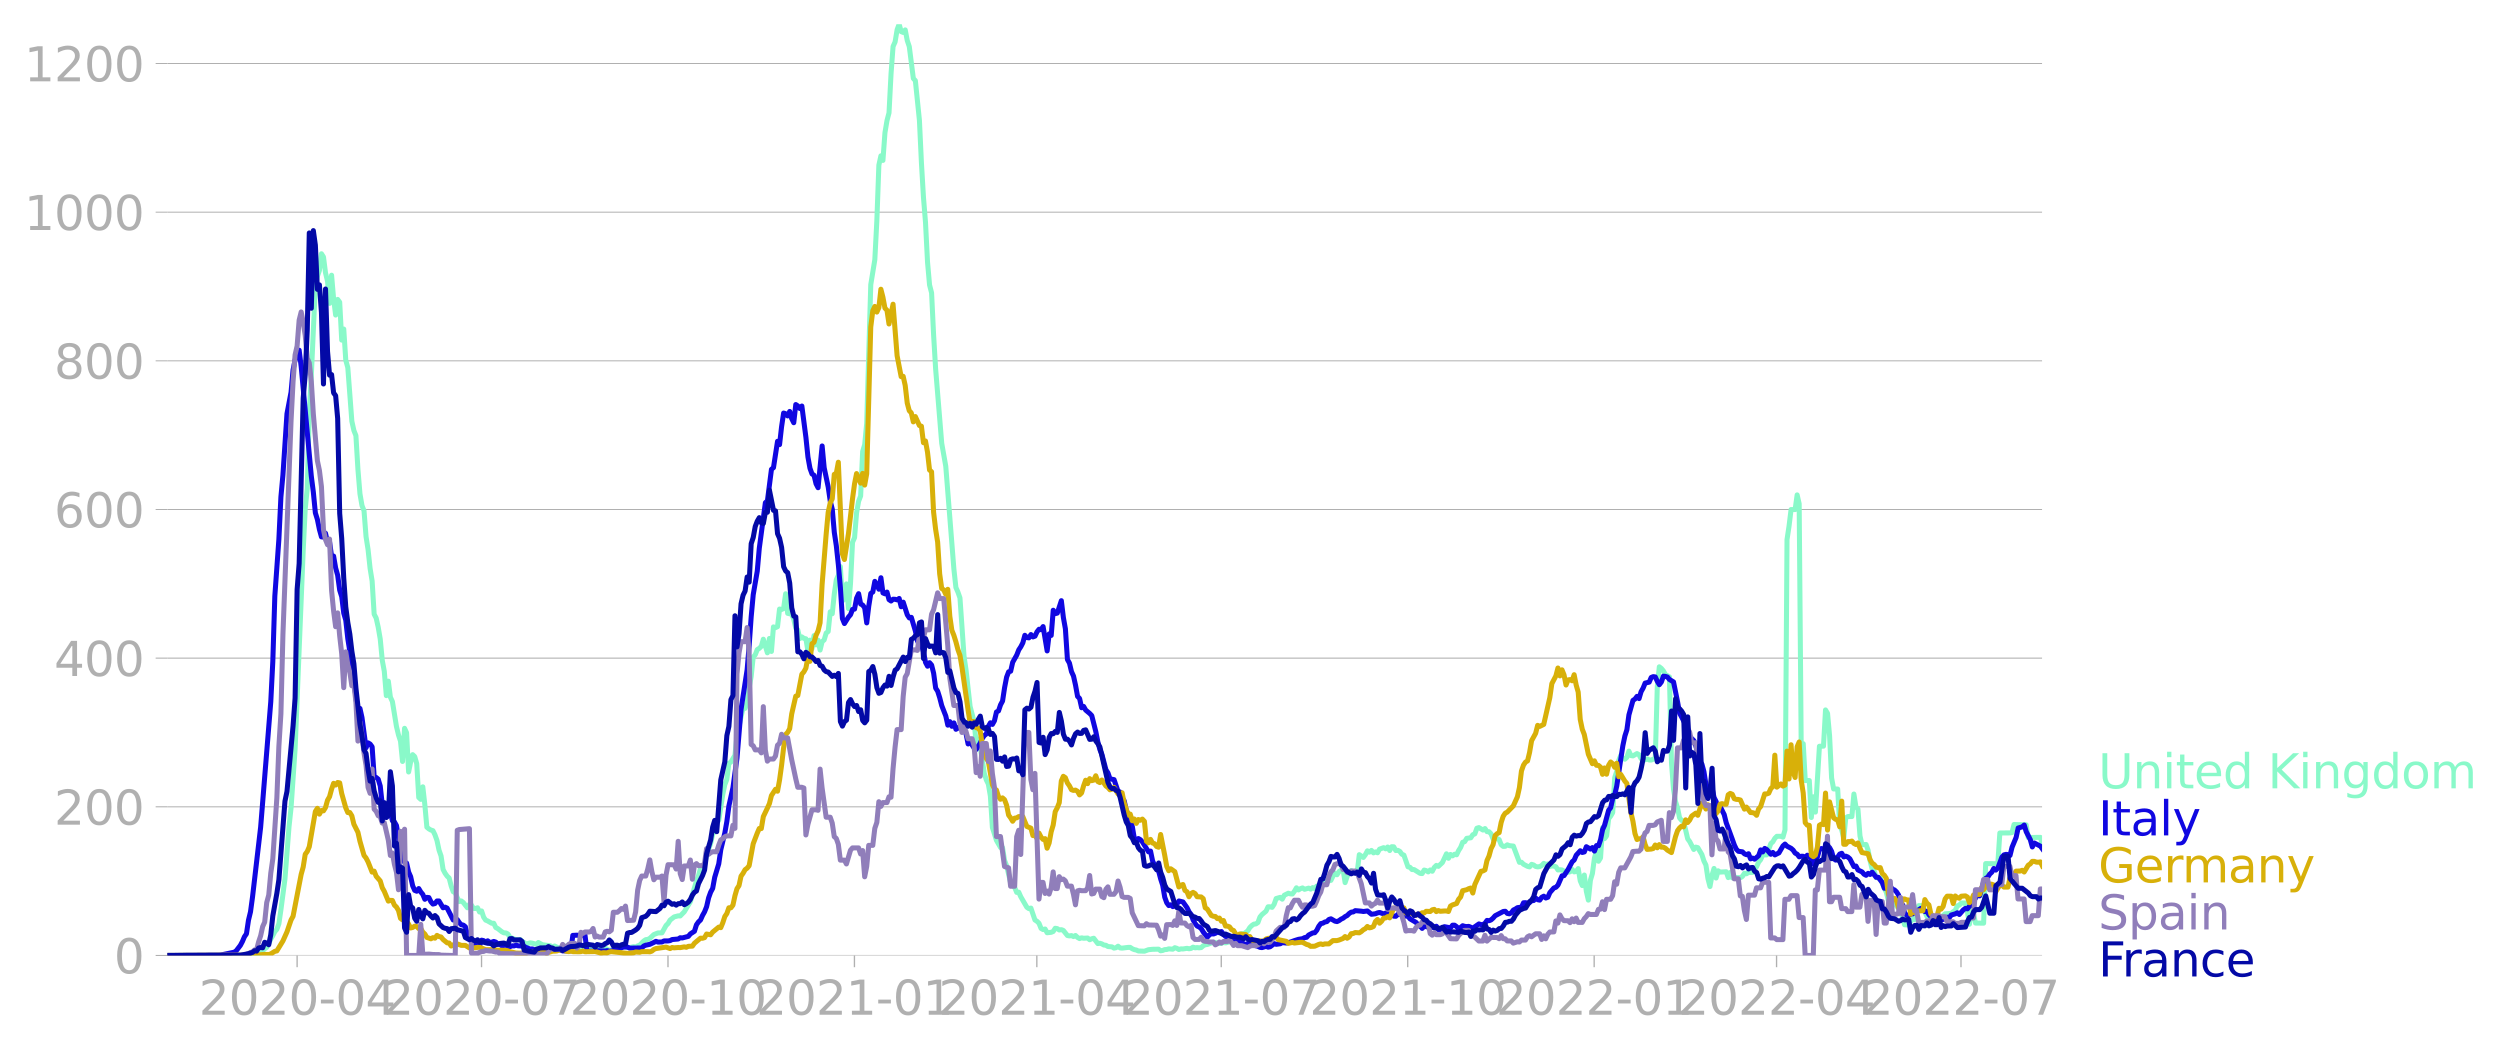 <svg xmlns:xlink="http://www.w3.org/1999/xlink" width="992.186" height="416.199" viewBox="0 0 744.14 312.149" xmlns="http://www.w3.org/2000/svg"><defs><style>*{stroke-linejoin:round;stroke-linecap:butt}</style></defs><g id="figure_1"><path d="M0 312.15h744.14V0H0v312.15z" style="fill:none" id="patch_1"/><g id="axes_1"><path d="M49.83 284.4h558V7.2h-558v277.2z" style="fill:none" id="patch_2"/><g id="matplotlib.axis_1"><g id="xtick_1"><g id="line2d_1"><defs><path id="m19c229c7e2" d="M0 0v3.5" style="stroke:#b0b0b0;stroke-width:.4"/></defs><use xlink:href="#m19c229c7e2" x="88.438" y="284.4" style="fill:#b0b0b0;stroke:#b0b0b0;stroke-width:.4"/></g><g style="fill:#b0b0b0" transform="matrix(.14 0 0 -.14 59.19 302.038)" id="text_1"><defs><path id="DejaVuSans-32" d="M1228 531h2203V0H469v531q359 372 979 998 621 627 780 809 303 340 423 576 121 236 121 464 0 372-261 606-261 235-680 235-297 0-627-103-329-103-704-313v638q381 153 712 231 332 78 607 78 725 0 1156-363 431-362 431-968 0-288-108-546-107-257-392-607-78-91-497-524-418-433-1181-1211z" transform="scale(.016)"/><path id="DejaVuSans-30" d="M2034 4250q-487 0-733-480-245-479-245-1442 0-959 245-1439 246-480 733-480 491 0 736 480 246 480 246 1439 0 963-246 1442-245 480-736 480zm0 500q785 0 1199-621 414-620 414-1801 0-1178-414-1799Q2819-91 2034-91q-784 0-1198 620-414 621-414 1799 0 1181 414 1801 414 621 1198 621z" transform="scale(.016)"/><path id="DejaVuSans-2d" d="M313 2009h1684v-512H313v512z" transform="scale(.016)"/><path id="DejaVuSans-34" d="M2419 4116 825 1625h1594v2491zm-166 550h794V1625h666v-525h-666V0h-628v1100H313v609l1940 2957z" transform="scale(.016)"/></defs><use xlink:href="#DejaVuSans-32"/><use xlink:href="#DejaVuSans-30" x="63.623"/><use xlink:href="#DejaVuSans-32" x="127.246"/><use xlink:href="#DejaVuSans-30" x="190.869"/><use xlink:href="#DejaVuSans-2d" x="254.492"/><use xlink:href="#DejaVuSans-30" x="290.576"/><use xlink:href="#DejaVuSans-34" x="354.199"/></g></g><g id="xtick_2"><use xlink:href="#m19c229c7e2" x="143.333" y="284.4" style="fill:#b0b0b0;stroke:#b0b0b0;stroke-width:.4" id="line2d_2"/><g style="fill:#b0b0b0" transform="matrix(.14 0 0 -.14 114.085 302.038)" id="text_2"><defs><path id="DejaVuSans-37" d="M525 4666h3000v-269L1831 0h-659l1594 4134H525v532z" transform="scale(.016)"/></defs><use xlink:href="#DejaVuSans-32"/><use xlink:href="#DejaVuSans-30" x="63.623"/><use xlink:href="#DejaVuSans-32" x="127.246"/><use xlink:href="#DejaVuSans-30" x="190.869"/><use xlink:href="#DejaVuSans-2d" x="254.492"/><use xlink:href="#DejaVuSans-30" x="290.576"/><use xlink:href="#DejaVuSans-37" x="354.199"/></g></g><g id="xtick_3"><use xlink:href="#m19c229c7e2" x="198.831" y="284.4" style="fill:#b0b0b0;stroke:#b0b0b0;stroke-width:.4" id="line2d_3"/><g style="fill:#b0b0b0" transform="matrix(.14 0 0 -.14 169.583 302.038)" id="text_3"><defs><path id="DejaVuSans-31" d="M794 531h1031v3560L703 3866v575l1116 225h631V531h1031V0H794v531z" transform="scale(.016)"/></defs><use xlink:href="#DejaVuSans-32"/><use xlink:href="#DejaVuSans-30" x="63.623"/><use xlink:href="#DejaVuSans-32" x="127.246"/><use xlink:href="#DejaVuSans-30" x="190.869"/><use xlink:href="#DejaVuSans-2d" x="254.492"/><use xlink:href="#DejaVuSans-31" x="290.576"/><use xlink:href="#DejaVuSans-30" x="354.199"/></g></g><g id="xtick_4"><use xlink:href="#m19c229c7e2" x="254.329" y="284.4" style="fill:#b0b0b0;stroke:#b0b0b0;stroke-width:.4" id="line2d_4"/><g style="fill:#b0b0b0" transform="matrix(.14 0 0 -.14 225.081 302.038)" id="text_4"><use xlink:href="#DejaVuSans-32"/><use xlink:href="#DejaVuSans-30" x="63.623"/><use xlink:href="#DejaVuSans-32" x="127.246"/><use xlink:href="#DejaVuSans-31" x="190.869"/><use xlink:href="#DejaVuSans-2d" x="254.492"/><use xlink:href="#DejaVuSans-30" x="290.576"/><use xlink:href="#DejaVuSans-31" x="354.199"/></g></g><g id="xtick_5"><use xlink:href="#m19c229c7e2" x="308.621" y="284.4" style="fill:#b0b0b0;stroke:#b0b0b0;stroke-width:.4" id="line2d_5"/><g style="fill:#b0b0b0" transform="matrix(.14 0 0 -.14 279.373 302.038)" id="text_5"><use xlink:href="#DejaVuSans-32"/><use xlink:href="#DejaVuSans-30" x="63.623"/><use xlink:href="#DejaVuSans-32" x="127.246"/><use xlink:href="#DejaVuSans-31" x="190.869"/><use xlink:href="#DejaVuSans-2d" x="254.492"/><use xlink:href="#DejaVuSans-30" x="290.576"/><use xlink:href="#DejaVuSans-34" x="354.199"/></g></g><g id="xtick_6"><use xlink:href="#m19c229c7e2" x="363.516" y="284.4" style="fill:#b0b0b0;stroke:#b0b0b0;stroke-width:.4" id="line2d_6"/><g style="fill:#b0b0b0" transform="matrix(.14 0 0 -.14 334.269 302.038)" id="text_6"><use xlink:href="#DejaVuSans-32"/><use xlink:href="#DejaVuSans-30" x="63.623"/><use xlink:href="#DejaVuSans-32" x="127.246"/><use xlink:href="#DejaVuSans-31" x="190.869"/><use xlink:href="#DejaVuSans-2d" x="254.492"/><use xlink:href="#DejaVuSans-30" x="290.576"/><use xlink:href="#DejaVuSans-37" x="354.199"/></g></g><g id="xtick_7"><use xlink:href="#m19c229c7e2" x="419.015" y="284.4" style="fill:#b0b0b0;stroke:#b0b0b0;stroke-width:.4" id="line2d_7"/><g style="fill:#b0b0b0" transform="matrix(.14 0 0 -.14 389.767 302.038)" id="text_7"><use xlink:href="#DejaVuSans-32"/><use xlink:href="#DejaVuSans-30" x="63.623"/><use xlink:href="#DejaVuSans-32" x="127.246"/><use xlink:href="#DejaVuSans-31" x="190.869"/><use xlink:href="#DejaVuSans-2d" x="254.492"/><use xlink:href="#DejaVuSans-31" x="290.576"/><use xlink:href="#DejaVuSans-30" x="354.199"/></g></g><g id="xtick_8"><use xlink:href="#m19c229c7e2" x="474.513" y="284.4" style="fill:#b0b0b0;stroke:#b0b0b0;stroke-width:.4" id="line2d_8"/><g style="fill:#b0b0b0" transform="matrix(.14 0 0 -.14 445.265 302.038)" id="text_8"><use xlink:href="#DejaVuSans-32"/><use xlink:href="#DejaVuSans-30" x="63.623"/><use xlink:href="#DejaVuSans-32" x="127.246"/><use xlink:href="#DejaVuSans-32" x="190.869"/><use xlink:href="#DejaVuSans-2d" x="254.492"/><use xlink:href="#DejaVuSans-30" x="290.576"/><use xlink:href="#DejaVuSans-31" x="354.199"/></g></g><g id="xtick_9"><use xlink:href="#m19c229c7e2" x="528.805" y="284.4" style="fill:#b0b0b0;stroke:#b0b0b0;stroke-width:.4" id="line2d_9"/><g style="fill:#b0b0b0" transform="matrix(.14 0 0 -.14 499.557 302.038)" id="text_9"><use xlink:href="#DejaVuSans-32"/><use xlink:href="#DejaVuSans-30" x="63.623"/><use xlink:href="#DejaVuSans-32" x="127.246"/><use xlink:href="#DejaVuSans-32" x="190.869"/><use xlink:href="#DejaVuSans-2d" x="254.492"/><use xlink:href="#DejaVuSans-30" x="290.576"/><use xlink:href="#DejaVuSans-34" x="354.199"/></g></g><g id="xtick_10"><use xlink:href="#m19c229c7e2" x="583.7" y="284.4" style="fill:#b0b0b0;stroke:#b0b0b0;stroke-width:.4" id="line2d_10"/><g style="fill:#b0b0b0" transform="matrix(.14 0 0 -.14 554.452 302.038)" id="text_10"><use xlink:href="#DejaVuSans-32"/><use xlink:href="#DejaVuSans-30" x="63.623"/><use xlink:href="#DejaVuSans-32" x="127.246"/><use xlink:href="#DejaVuSans-32" x="190.869"/><use xlink:href="#DejaVuSans-2d" x="254.492"/><use xlink:href="#DejaVuSans-30" x="290.576"/><use xlink:href="#DejaVuSans-37" x="354.199"/></g></g></g><g id="matplotlib.axis_2"><g id="ytick_1"><path d="M49.83 284.4h558" clip-path="url(#pd1ca3a072c)" style="fill:none;stroke:#b0b0b0;stroke-width:.3;stroke-linecap:square" id="line2d_11"/><g id="line2d_12"><defs><path id="m740d1b57d8" d="M0 0h-3.5" style="stroke:#b0b0b0;stroke-width:.3"/></defs><use xlink:href="#m740d1b57d8" x="49.83" y="284.4" style="fill:#b0b0b0;stroke:#b0b0b0;stroke-width:.3"/></g><use xlink:href="#DejaVuSans-30" style="fill:#b0b0b0" transform="matrix(.14 0 0 -.14 33.922 289.719)" id="text_11"/></g><g id="ytick_2"><path d="M49.83 240.15h558" clip-path="url(#pd1ca3a072c)" style="fill:none;stroke:#b0b0b0;stroke-width:.3;stroke-linecap:square" id="line2d_13"/><use xlink:href="#m740d1b57d8" x="49.83" y="240.149" style="fill:#b0b0b0;stroke:#b0b0b0;stroke-width:.3" id="line2d_14"/><g style="fill:#b0b0b0" transform="matrix(.14 0 0 -.14 16.108 245.468)" id="text_12"><use xlink:href="#DejaVuSans-32"/><use xlink:href="#DejaVuSans-30" x="63.623"/><use xlink:href="#DejaVuSans-30" x="127.246"/></g></g><g id="ytick_3"><path d="M49.83 195.898h558" clip-path="url(#pd1ca3a072c)" style="fill:none;stroke:#b0b0b0;stroke-width:.3;stroke-linecap:square" id="line2d_15"/><use xlink:href="#m740d1b57d8" x="49.83" y="195.898" style="fill:#b0b0b0;stroke:#b0b0b0;stroke-width:.3" id="line2d_16"/><g style="fill:#b0b0b0" transform="matrix(.14 0 0 -.14 16.108 201.217)" id="text_13"><use xlink:href="#DejaVuSans-34"/><use xlink:href="#DejaVuSans-30" x="63.623"/><use xlink:href="#DejaVuSans-30" x="127.246"/></g></g><g id="ytick_4"><path d="M49.83 151.647h558" clip-path="url(#pd1ca3a072c)" style="fill:none;stroke:#b0b0b0;stroke-width:.3;stroke-linecap:square" id="line2d_17"/><use xlink:href="#m740d1b57d8" x="49.83" y="151.647" style="fill:#b0b0b0;stroke:#b0b0b0;stroke-width:.3" id="line2d_18"/><g style="fill:#b0b0b0" transform="matrix(.14 0 0 -.14 16.108 156.966)" id="text_14"><defs><path id="DejaVuSans-36" d="M2113 2584q-425 0-674-291-248-290-248-796 0-503 248-796 249-292 674-292t673 292q248 293 248 796 0 506-248 796-248 291-673 291zm1253 1979v-575q-238 112-480 171-242 60-480 60-625 0-955-422-329-422-376-1275 184 272 462 417 279 145 613 145 703 0 1111-427 408-426 408-1160 0-719-425-1154Q2819-91 2113-91q-810 0-1238 620-428 621-428 1799 0 1106 525 1764t1409 658q238 0 480-47t505-140z" transform="scale(.016)"/></defs><use xlink:href="#DejaVuSans-36"/><use xlink:href="#DejaVuSans-30" x="63.623"/><use xlink:href="#DejaVuSans-30" x="127.246"/></g></g><g id="ytick_5"><path d="M49.83 107.397h558" clip-path="url(#pd1ca3a072c)" style="fill:none;stroke:#b0b0b0;stroke-width:.3;stroke-linecap:square" id="line2d_19"/><use xlink:href="#m740d1b57d8" x="49.83" y="107.397" style="fill:#b0b0b0;stroke:#b0b0b0;stroke-width:.3" id="line2d_20"/><g style="fill:#b0b0b0" transform="matrix(.14 0 0 -.14 16.108 112.715)" id="text_15"><defs><path id="DejaVuSans-38" d="M2034 2216q-450 0-708-241-257-241-257-662 0-422 257-663 258-241 708-241t709 242q260 243 260 662 0 421-258 662-257 241-711 241zm-631 268q-406 100-633 378-226 279-226 679 0 559 398 884 399 325 1092 325 697 0 1094-325t397-884q0-400-227-679-226-278-629-378 456-106 710-416 255-309 255-755 0-679-414-1042Q2806-91 2034-91q-771 0-1186 362-414 363-414 1042 0 446 256 755 257 310 713 416zm-231 997q0-362 226-565 227-203 636-203 407 0 636 203 230 203 230 565 0 363-230 566-229 203-636 203-409 0-636-203-226-203-226-566z" transform="scale(.016)"/></defs><use xlink:href="#DejaVuSans-38"/><use xlink:href="#DejaVuSans-30" x="63.623"/><use xlink:href="#DejaVuSans-30" x="127.246"/></g></g><g id="ytick_6"><path d="M49.83 63.146h558" clip-path="url(#pd1ca3a072c)" style="fill:none;stroke:#b0b0b0;stroke-width:.3;stroke-linecap:square" id="line2d_21"/><use xlink:href="#m740d1b57d8" x="49.83" y="63.146" style="fill:#b0b0b0;stroke:#b0b0b0;stroke-width:.3" id="line2d_22"/><g style="fill:#b0b0b0" transform="matrix(.14 0 0 -.14 7.2 68.465)" id="text_16"><use xlink:href="#DejaVuSans-31"/><use xlink:href="#DejaVuSans-30" x="63.623"/><use xlink:href="#DejaVuSans-30" x="127.246"/><use xlink:href="#DejaVuSans-30" x="190.869"/></g></g><g id="ytick_7"><path d="M49.83 18.895h558" clip-path="url(#pd1ca3a072c)" style="fill:none;stroke:#b0b0b0;stroke-width:.3;stroke-linecap:square" id="line2d_23"/><use xlink:href="#m740d1b57d8" x="49.83" y="18.895" style="fill:#b0b0b0;stroke:#b0b0b0;stroke-width:.3" id="line2d_24"/><g style="fill:#b0b0b0" transform="matrix(.14 0 0 -.14 7.2 24.214)" id="text_17"><use xlink:href="#DejaVuSans-31"/><use xlink:href="#DejaVuSans-32" x="63.623"/><use xlink:href="#DejaVuSans-30" x="127.246"/><use xlink:href="#DejaVuSans-30" x="190.869"/></g></g></g><path d="m49.83 284.4 24.733-.095.603-.126 1.81-.063 1.81-1.707.603-.411.603-1.106.603-1.391.604-.98.603-1.233.603-.664.603-1.675.604-4.14 1.206-9.198 1.207-15.52.603-5.594 1.206-17.542 2.413-59.139.604-12.327.603-6.1.603-22.252.603-11.315 1.207-26.804.603-2.781.603-1.739.603-4.962.604.948.603 4.71.603 2.497.603 6.606.604-8.376.603 7.048.603 4.805.603-4.647.604.822.603 11.284.603-3.287.603 9.26.604 2.213 1.206 15.962.603 2.75.604 1.517.603 10.083.603 7.27.603 3.477.604 1.549.603 7.712.603 3.856.603 5.595.604 3.761.603 9.862.603 1.17.603 2.717.604 3.509.603 6.321.603 3.288.603 7.238.604-4.299.603 4.741.603 1.328 1.206 7.396.604 2.529.603 1.865.603 6.037.603-9.862.604 1.328.603 11.663.603-2.971.603-2.181.604.569.603 2.086.603 10.083.603.569.604-3.73.603 5.31.603 6.7.603.507.604.347.603.19.603 1.233.603 1.706.604 2.845.603 1.739.603 4.014.603 1.138.604.853.603.569.603 2.37.603 1.707.604.285.603 1.485.603 1.138.603-.158.604.474 1.206 1.55.603-1.012.603.22.604.98.603.032.603-.22.603 1.263.604-.316.603 1.834.603.885.603.252 1.207.696h.603l.603 1.264.604.316 1.206.948.603.317.604.031.603.316.603.98 1.81.727 1.206-.063.604.6.603.285.603.474 1.207-.38.603.096 1.206.347.604-.537 1.206.664 2.413.316.603.632.603-.57 1.207.57h.603l.603-.537.604.158.603-.19 2.413.032.603.474 1.207.126 1.206.664.603-.474 2.413-.19 1.207-.41 1.206.347.604.031.603.411.603.222 1.81-.095 1.206-.032.603-.916 2.413.284 1.207-.284.603.158.603-.38.604-.221 1.206-1.233.603-.41.604-.064.603-.316 1.206-1.138 1.207-.474 1.206-.031 1.207-2.181.603-.6.603-1.012 1.207-.949 1.206-.316.604.032 1.206-1.233 1.81-3.003 1.81-6.163.603-1.549.603-2.18.603-.064.603-.948.604-3.098 1.206-3.319.603-2.781.604-.759.603-2.655.603-.695 1.207-7.744.603-2.876.603-1.58.603-4.805.604-.348 1.206-2.023.603-5.752 1.207-5.658.603-2.75.603.19.604-1.865.603-4.267.603-3.287.603-5.848.604-.664.603-1.548.603-.38.603-.6.604-2.118 1.206 4.046.603-4.267.603 3.856.604-7.301.603.22.603-.284.603-5.246.604.126.603-.285.603-4.393.603 5.816 1.207.284.603 1.486.603 2.655.604.506.603 2.591.603-.505.603.442.604.127.603 3.635.603-3.224.603 2.528.604-3.888.603 2.75.603-1.39.603 2.94.604-2.498.603-.506.603-2.054.603-.474.604-5.848.603.57.603-5.848.603-4.236.604-1.359.603-2.592.603 10.21.603-.57.603-4.488.604 7.365.603-7.428.603-12.327.603-1.359.604-7.428.603-3.413.603-1.58.603-13.244.604-2.023.603-6.353 1.206-41.28 1.207-7.428.603-11.6.603-16.563.604-2.75.603 1.36.603-8.25.603-3.603.604-2.308.603-11.631.603-8.123.603-1.36.604-3.634.603-1.644.603 2.213.603.252.604-.758.603 3.16.603 1.802 1.207 9.483.603.663 1.206 11.79.603 12.77.604 10.209.603 7.396.603 11.853.603 6.796.604 2.339.603 12.58.603 10.114 1.81 22.094 1.206 6.827 2.413 30.565.604 5.531.603 1.36.603 1.738 1.207 17.32.603 4.141 1.206 10.81 1.207 4.647.603 6.48.603-1.423.604 2.592.603 3.476.603 4.173.603 1.96.604 1.232.603 3.54.603 9.388 1.206 3.824 1.207 2.118.603.032.603 3.824.604 1.549 1.206 5.12.603.822.604.569.603 1.454.603-.063.603 1.359 1.81 3.13.603.41.604-.158 1.206 3.54.603.38.604.6.603 1.517.603.348.603-.158.604 1.106 1.206-.126.603-.253.604-.949.603.095.603.411.603-.095.604.222 1.206 1.517.603.126.603-.095.604.285.603-.316.603.569.603.347.604-.22.603.126 1.206-.064.604.506.603-.284.603-.158 1.207 1.58.603-.095.603.19.603.347.604.064.603.379 1.206.095.604.38.603-.127.603-.443.603.506.604.063 1.81-.221h.603l.603.41.603.254.603.126.604.284 1.81.064 1.206-.443 1.206-.126 1.81-.032.603.474.603-.095.604-.252.603-.032.603-.19 1.207.095.603-.442.603.19.603.347.604-.19.603.032 1.206-.19.604.127.603-.095.603-.38.603.19.604-.063.603.063.603-.063.603-.537.604-.316.603-.064 1.81-.663 1.206.19.603.157.603-.031.604-.285.603.158 1.206-.316.604-.442.603-.6.603-.443.603-.095.604-.506.603-.348.603.095 1.207-.948.603-.98.603-.6.603-.411.604-.064.603-.41.603-1.644.603-.727 1.207-1.011.603-1.296h.603l.604.158.603-.917.603-1.707 1.207-.347.603.537.603-1.17 1.207-.6.603.19.603.031.603-.79.603-1.043.604.632.603-.38.603-.22.603.41 1.207-.347.603.284.603-.442.604.316.603-.759.603-.095 1.207-1.074.603-.285.603.316.603-.442.604-.127.603-1.232.603-.885.603.442.604-.948.603-.38.603-.22.603 3.887.604-1.802.603-1.169.603-.632.603.442.604-.22.603.094.603-5.026 1.207.822.603-.822.603-1.138.603.38.603-.506.604.727.603-.285.603.253.603-1.074 1.207-.443.603.348.603-.538.604 1.044.603-1.138.603.031.603 1.107.604-.064.603.316.603.854.603.253 1.207 3.477.603.158.603.663h.604l1.81 1.138.603.063.603-1.043.603.158.603.38.604-.57.603.38.603-1.138.603-.6.604.284 1.206-1.138 1.206-2.592.604 1.328.603-1.138.603.41.603-.473.604.158.603-1.264.603-.949.603-1.517.604-.19.603-.98 1.206-.157.604-.917.603-.253.603-1.675.603-.19 1.207.727.603-.442.603.916.604.032.603.632.603 1.517 1.207-.126.603.316.603 1.549.603.474.604-.032.603-.442.603.253 1.207.126 1.81 4.836.602-.032.604.6 1.206.633.603.158.604-.758.603.19.603.442.603.126.604-.095.603-.316.603-.632.603.348.604-.19.603.759.603-.158.603.063.604.19.603.948.603-.063.603.063.604.347 1.206.348.603-.158.604-.695.603.727.603-.127.603-.853.604 3.666.603 1.391.603-3.13.603 4.837.604 2.623.603-5.879.603-2.054.603-4.583.603-2.213.604 3.16.603-.979.603-9.008.603 3.255.604-.821.603-5.09.603-.79.603-1.042.604-10.4.603-1.896.603-3.287.603-1.486.604.885.603.285.603-.537.603-1.865.604 1.327.603.095 1.206-.695.604.347.603 1.17.603-.127.603.475.604-.285.603.316.603.032.603-.253.604-.063.603-21.462.603-5.974.603.474.604.727.603 1.106 1.206.696.603 25.476.604 7.965.603 3.666.603 1.897.603 2.971.604.727.603.348 1.206 5.152.604.821 1.206 2.34.603-.696.604.158 1.206 2.055.603 1.896.604 1.233.603 4.046.603 2.339.603-3.35.604-2.024.603 2.845.603-2.15.603.38 1.81-.095.603 1.739.604-1.518.603 1.58.603-.126 1.81.095.603-.38.603-.947.603.158.604-.411h1.206l1.207-1.707.603-1.36.603-.726.603-1.423h1.207l1.206-3.35.604-.537.603-1.043.603-.6h1.207l.603.252.603-2.15.603-86.415.604-4.014.603-4.931h1.206l.604-4.362.603 2.655.603 72.35.603-.948.604 10.968h1.206l.603 11 .604-6.164.603 4.552 1.206-19.597 1.207-.032.603-10.778.603 1.011.603 6.638.604 12.611.603 3.256 1.206.032.604 10.778.603 1.422.603 2.37.603-6.005.604-.379h1.206l.603-6.7.604 3.824.603.664.603 7.965.603 2.623 1.207-.063.603 1.707.603 3.192.604 2.466.603.537.603 1.96 1.207.063 1.206 3.129.603 1.17.604 2.465.603.853 1.206-.063 1.207 1.58.603.095.603 2.845.603 1.896 1.207.064.603-1.043.603-.696.604.158.603-2.592.603-1.58h1.207l.603 1.896 1.206 2.529.604.695.603-.41h1.206l.604-.317.603-.505.603-.917.603-.537 1.207-.095h.603l.603-.537.604-.38.603-1.359.603-.221.603-.632h1.207l.603 2.655.603 3.666.603-5.784 1.207 5.437 2.413.031.603-17.732 2.413.032h1.207l.603-9.135 3.016-.031.603-.095.604-2.402 3.62.094.602 3.793 3.017-.063h.603l.603 2.276h0" clip-path="url(#pd1ca3a072c)" style="fill:none;stroke:#89f9c9;stroke-width:1.5;stroke-linecap:square" id="line2d_25"/><path d="m49.83 284.4 15.684-.095 4.223-.885.603-.442 1.207-1.58.603-1.139.603-1.422.603-.885.604-4.046.603-2.497.603-4.456 2.413-20.735 3.016-37.329.604-11.916.603-19.534 1.206-16.91.604-12.58.603-6.574 1.206-18.238 1.207-6.353.603-6.67.603-2.97 1.207-2.908.603 4.836 3.016 32.65.604 4.742.603 6.195.603 1.96.603 2.97.603 2.213.604.063.603-1.137.603 2.686.603-.158.604 4.33.603-.063.603 3.54.603 2.15.604 4.456.603 1.928.603 4.9.603 2.117.604 5.468.603 3.825.603 4.804.603 3.604 1.207 10.43.603-1.865.603 2.719 1.207 8.976.603-1.454.603.348.604.822.603 8.85.603.284.603.506.604 2.023.603 5.5.603.38.603.03.604 1.297.603.632.603 2.528.603.316.603 1.075 1.207 6.89.603 1.075.603 3.003.604.221.603 2.655.603 1.391.603 2.718.604 1.36.603.252.603-.79.603 1.012.604.727.603 1.453.603-.568.603.063.604 1.232.603.696.603-.158.603-.759h.604l1.206 2.023.603-.19.604.285 1.81 3.54.603-.41.603.284.603.916.603.632.604.095.603.506.603 2.339.603 1.011.603.538.604 1.296.603.063.603.537.603-.158.604-1.644.603.127.603.474.603-.41.604.473.603-.063.603-.221.603.19.604.568.603.095.603.443 1.207-.222.603.411.603.064.603-.253.604.031.603-.221.603.19 1.207.063.603.126.603.316 1.207.475.603-.064.603.253 1.81.443.603-.127 1.206-.095.604-.22.603.189 1.206-.221.604.19.603-.254 1.206.443 2.413-.032.604-4.583 1.206-.063 1.81.126.603-.19.603 4.9 1.207-.095.603.032.603-.19 3.017.126.603-.126.603.221 1.207-.221.603-.474 1.81-.348.603-.253 1.206.032.603.316 3.62-.063.603-.57.603-.252 1.207-.253 1.206-.569.604-.316.603.221 1.206-.031.604-.316h1.206l.603-.095.604-.316 1.81-.158.603-.38.603.064 1.81-.474.603-.727 1.206-.79.603-1.929.604-.853.603-.569.603-1.36.603-1.074.604-1.517.603-2.655.603-1.675.603-1.138.604-3.287 1.206-4.014.603-4.173 1.207-5.025.603-3.414.603-4.615 1.207-5.436 1.206-8.819 1.207-14.476 1.81-11.821.603-7.175.603-8.566.603-6.575 1.207-7.048.603-6.796 1.81-13.56.603-.537 1.206-9.387.604-.506 1.206-7.839.603.98.604-5.342.603-4.045.603.19.603.663.604-1.328.603 2.15.603 1.2.603-5.404.604.41.603.76.603-.728 1.207 9.325.603 5.847.603 3.35.603 1.676.604.41.603 2.53.603 1.169 1.207-12.422.603 6.448 1.206 5.784.604 4.172.603 2.403.603 6.89.603 4.014.604 5.626.603 6.796.603 9.23.603 1.485 1.207-1.928.603-.695.603-1.58.603-.095.604-3.256.603-1.328.603 3.066.603.316.604.854.603 4.457.603-4.995.603-3.76.604-.443.603-3.161.603 1.043.603 1.296.604-3.414.603 4.52.603.253.603-.506.604 2.244.603.411.603-.537.603.032.604.158.603-.411.603 2.465.603-1.359 1.207 3.761.603.917.603-.158 1.207 4.077.603 2.877.603 1.327.603-.284.604 2.244.603 3.16.603 1.138.603-1.043.604.696.603 2.434.603 4.425.603.948.604 1.928.603 2.339 1.206 3.098.604 2.718.603-1.043.603 1.39.603-1.011.604 1.896.603-.347 1.206-1.138.604 1.612.603 1.233.603 3.002.603-.916.604 1.264.603.885.603.411 1.207-1.897.603-1.39.603-.854.603-.474.604-2.276.603-1.043.603.475.603-1.075.603-2.624.604-.316.603-1.801.603-1.138.603-3.983.604-3.129.603-1.58.603-.19.603-2.655 1.207-2.15.603-1.548.603-.917.604-1.17.603-2.243.603.663.603.095.604-.98.603.696.603-.222.603-1.295.604-.759.603.126.603-.916 1.207 7.238.603-5.057.603.442.603-7.49.604 1.01.603-.157 1.206-3.699.604 4.995.603 3.382.603 9.134.603 1.075.603 2.528.604 1.328.603 2.718.603 3.32.603.631.604 2.75.603-.38.603 1.075 1.207 1.012.603.632 1.206 4.773.604 3.034.603 2.308.603 1.422 1.207 4.583.603.948.603 1.77 1.207.222 1.206 3.54.603.158.604 1.801.603.79.603 2.782.603 1.454 1.207 3.414.603 3.571.603 1.17.604-1.138.603.348.603.663 1.81 2.94.603-.221.603 2.907.603 1.328 1.207 1.77.603 2.307.603 1.865.604 3.54.603 1.676.603.821.603-.22.604.536.603-.284.603-.474.603-.917 1.207.285 1.206 1.707.604 1.232.603.79.603 1.612.603 1.075.604.759.603.284.603.474.603 1.012 1.207 1.548.603-.663.603-.38.604.095.603-.221.603-.348.603.19.603-.348.604.885.603.57.603.062.603-.094.604.569 1.206.568.603.095.604.316.603.158.603.57.603.126.604-.285.603.127.603.442.603-.031 1.207.316.603.316.603.063 1.207-.38.603.254.603-.127 1.207-.916.603.19 1.207-.159.603-.348 1.206.127 1.207-.285 1.206-.442 1.207-.38 1.206-.189.603-.316.604-.095.603-.664 1.206-.632.604-.063.603-.727.603-1.201.603-.79.604-.127.603-.347.603-.127.603-.632.604-.19 1.206.696.603.126.604-.284.603-.443.603-.284.603-.474.604-.317.603-.6.603-.411.603-.063.604-.38 1.81.159.603.094 1.206-.158 1.206.98 1.207-.158.603-.253.603-.126 1.207.442.603-.252 1.81.474.603.442.603.032.604-.57 1.206.032.603.127.604.38h.603l.603.79 1.81 1.074.603.759.603.316.604.695.603-.664 1.206.285 1.81.126.603-.38.604 1.012.603.095.603-.316.603-.664 1.81.348.603-.79h.603l.604.442.603.696 1.206-.98.604.19.603.063.603-.064 1.207.538 1.81-1.265.603.19h.603l.603-.38.603-.853.604.095.603-.253.603-.537.603-.695 2.413-1.265.604-.063.603.632.603.127.603-.316.604-.822.603-.285.603-.41 1.206-.159.604-1.295.603-.032.603.158.603-.19.604-.569.603-.031.603-.727.603.474.604.126.603-.853.603-.316.603.537.604-.221.603-1.39 1.206-1.392.604-.19.603-.663 1.206-2.75.604-.063 1.206-1.833 1.207-2.276.603-.537.603-1.423 1.207-1.327.603.505.603-.158.603-1.548 1.207.695.603-.442.603 1.043.603-1.644.604.063.603-1.801.603-3.003.603-1.328 1.207-4.456.603-.759.603-2.75.604-1.106.603-2.592 1.206-8.06.604-3.92.603-2.876.603-1.896.603-4.425 1.207-4.299.603-.41.603-.79.604.663.603-2.055.603-1.074.603-1.486 1.207-.284.603-1.391.603-.253.604.095.603 1.296.603 1.011.603-.79.604-1.738.603.063.603.19.603.726 1.207.727 1.206 5.943.603 3.35 1.81 3.477.603 3.35.604.158 1.206 1.17.603 1.58 1.207 4.615.603.822.603 2.244.604 3.825.603 1.327 1.206-.284.604 2.813.603 1.2.603 2.024.603-.538 1.207 2.403.603 2.433 1.81 4.931.603 1.707.603 1.264.604.6 1.206.159.603.6.603.253.604-.284.603 1.517.603-.221.603.316 1.207-1.043.603-1.707.603.6.604-1.043.603.348 1.206 1.39.604-.537.603.727 1.206-.6 1.207-2.086.603-.538.603.633 1.207.632.603.537.603.885.604.316.603.79.603-.158h.603l.604.348.603-.664.603.158 1.207 2.466.603-1.58.603-.538.603-2.18.603-.317.604.19.603-.443.603-.6.603.6.604 1.106.603 2.181.603.411 1.207-1.801.603-.222.603 1.075.603-.221.604.253.603.537 1.206 2.307.604-.158.603 1.17 1.206.569.604.695.603.316.603-.569.603.316.604-.663 1.206 1.517h.603l1.207 1.58.603 1.675.603-.031.604.442.603-.916.603.79.603.221.603.569.604.917.603 2.465.603.474.603 2.466.604.6h.603l.603-.253.603-.126.604-.664.603-.158 1.206-.79.604.031.603.917.603-.095.603 1.012.604.632 1.81 1.074.603-.568.603.347.603-.063 1.207-.664.603.158.603-.822 1.207-.347.603-.316.603.505 1.207-1.39.603-.411.603.126.603-.79.603-.38 1.81-3.097.603.411 1.207-4.14.603-1.075.603-.348.604-.917.603-.568.603-1.107.603.474.604-.6 1.206-3.256.603-.664.604-.158.603.064.603.252.603-2.433 1.207-2.908.603-2.813 1.207-.348.603-.537.603 1.991 1.207 2.339.603 2.18.603-1.169 1.81.949.603.821h0" clip-path="url(#pd1ca3a072c)" style="fill:none;stroke:#1007e1;stroke-width:1.5;stroke-linecap:square" id="line2d_26"/><path d="m49.83 284.4 25.94-.095 3.016-.221 1.206.032.603-.19 1.207-.759.603-.126 1.81-2.971 1.206-2.687 1.207-3.54.603-1.106 2.413-12.485.603-2.181.604-3.793.603-.822.603-1.422 1.81-10.494.603-.948.603 1.738.603-1.075.604.095.603-.98.603-2.18.603-1.044.604-2.244.603-1.738.603.506.603-.759.604.126.603 3.161 1.206 4.267.604 1.391h.603l.603.98.603 2.497 1.207 2.402.603 2.687 1.207 4.203.603.76.603 1.169 1.207 3.034.603-.285.603 1.518 1.207 1.39.603 2.023.603 1.075 1.207 2.908.603-.221.603.031.603 1.39.603.57.604 1.011.603 2.34.603.473.603.064.604.347.603.854.603 1.138.603-.158.604-.38.603.095.603.632.603-.031.604 1.074.603.57.603 1.01 1.207.412.603-.348.603.158.603-.822.604.348.603.126.603.759 1.207.98.603.063.603.885.603-.38h.604l.603-.252 1.206.442h1.207l1.206.759.603-.158.604.158 1.206-.158.603-.063 1.81.727h1.81l.603.126 3.62.095.603.126.603.285 1.81.379 1.206.032 1.81-.032 1.207-.38 4.222.159.603.221 1.207-.348.603-.19 1.207-.063 1.206-.41 1.81.505.603.095.603-.19.604.19 1.81.032.603-.032.603-.19.603.222 3.016-.063 1.81.474.603-.127 1.207.032.603-.253.603-.095 4.826.506 1.207-.127.603-.031.603-.253 1.207.095.603-.19h1.81l.603.063.603-.22.603-.507.604-.253 3.016-.442 1.206.442.604-.316.603.095 1.206-.095.604.032 1.206-.221.603.126.604-.284 1.206-.063.603-.854 1.81-1.517.603.032.603-.19.604-1.075 1.206.221.603-.79 1.81-1.485.603.158.604-1.454.603-1.865.603-.885.603-1.707h.604l.603-.79.603-2.813.603-2.086.604-.917.603-2.813.603-.853.603-1.075.604-.443.603-.727 1.206-6.542 1.207-3.161.603-1.39.603.03.604-3.57 1.206-2.53.603-1.327.603-2.402 1.207-1.865.603.569.603-3.319.604-4.362.603-5.247.603-3.95.603-.633.604-1.106.603-4.394 1.206-5.278.604-.19 1.206-6.353.603-.695.604-1.107.603-3.255.603 1.233.603-5.247.604-.411.603-2.086.603-1.296.603-2.434.604-11.442 1.206-14.95.603-6.512.604-2.781.603-1.201.603-7.302.603-.316.604-3.287 1.206 27.277.603 1.676 1.207-7.681 1.206-10.399.603-4.457.604-3.034 1.206 2.845.603-2.908.604 3.477.603-3.35 1.206-43.683.604-4.836.603-1.296.603 1.676.603-1.296.604-5.5.603 2.37.603 3.256.603.632.604 4.078 1.206-5.88 1.207 15.33 1.206 6.227.603-.095.604 2.719.603 5.246.603 2.276.603.632.604 2.687.603-1.58 1.206 2.655.603.221.604 4.9.603-.507.603 3.32.603 5.31.604.537.603 12.01.603 5.121.603 3.793.604 9.45.603 4.363.603.41.603 1.328.604-1.486.603 7.997.603 4.172.603 1.518.604 1.928.603 2.307.603 1.707.603 3.572 1.81 12.674.603 3.825.604-.38.603.064.603 1.801.603.127.604.822.603 4.109 1.206 4.109.604.821 1.206 6.986.603 1.2.603.38.604 1.928.603.822.603-.41.603.536.604 1.612.603 2.972.603.821.603 1.012.604-.917.603-.095.603-.379h1.207l1.206 2.94 1.207.505.603 2.213.603-.032.603.854.604-1.55.603 1.17.603.696.603-.222.604 2.845.603-1.549.603-3.318.603-2.023.604-3.983.603-1.138.603-1.549.603-6.448.604-1.39.603.41.603 1.55.603.853.603 1.17.604.22.603-.094.603.347.603 1.075.604-.569.603-2.118.603-1.675.603 1.012.604-1.486.603.6.603-.157.603-1.296.604 1.706.603.317.603-.759 1.207 1.77.603.443.603.695.603-.19.604-.537 1.206 1.96.603.537.604-.885.603 2.971 1.206 3.698.604-.316.603 1.96.603-.506.603 1.296.604-1.138.603.221.603-.347.603.663.603 5.943.604.442.603-1.011.603 1.074.603.222.604.821.603.222.603-3.793 1.207 6.132.603 3.35.603 1.296.603-.569 1.207.853 1.206 4.552.604-.506.603-.221.603 1.77.603.38.604 1.485.603-.948.603-.348.603.348.604.948 1.206.063.603.506.604 2.718.603.38 1.206 1.896.604.253.603.063.603.632.603-.158.603.948.604-.221.603 1.644.603.031.603.222.604.821.603.253.603 1.012.603.632.604-.6 1.81.157.603.632.603-.031.603.98.603.41 1.207.127.603-.253.603.285.604-.316.603-.506.603-.19 1.207-.095 1.206-.19.603.664 2.413.506.604.6 1.206-.284.603.19 1.81-.221h.603l1.207.632.603.158.603.41 1.207-.03 1.206-.538.603-.158.604.19.603-.19h1.206l1.207-.98h1.206l.604-.158 1.206-.474.603-.57.604.507.603-.38.603-.98.603-.063.604-.284 1.206.095.603-.38.604-.537.603-.316.603-.664.603.411.603-.126.604-.285.603-1.517.603-.569.603 1.106.604-.569.603-.948.603-.032.603-.41.604.379 1.206-2.908.603.032.604.316.603.094.603-.632.603.127.604 1.517.603-.253.603-.126.603.6.604.095.603.348.603-.285.603-.031.604-.411.603.031.603-.474 1.207.063.603-.505.603-.127.603.664.604-.316.603.221 1.206-.095h.603l.604.158.603-1.612.603-.347 1.207-.411.603-1.265.603-.695.603-1.865 1.207-.284.603-.316.603-.19.604 1.486.603-2.529 1.81-3.92.603-.126.603-.316.603-2.781.604-1.328.603-2.212.603-1.17.603-2.718.604-.57.603-.315.603-3.035.603-1.833.604-.916.603-.316 1.81-1.865 1.206-2.687.603-2.75.603-4.93.604-1.74.603-.916.603-.347.603-2.497.604-3.509 1.206-2.212.603-2.371.604.316 1.206-.6 1.81-7.966.603-4.172 1.207-2.307.603-2.34.603 2.34.603-1.802.604 1.486.603 3.034.603-1.517.603-.095.604.348.603-1.802.603 3.066.603 2.118.604 8.123.603 2.908.603 1.58 1.207 5.88 1.206 2.812.603-.853.603 1.328.604.031.603.506.603 2.15.603-1.897.604 1.865.603-2.655.603-.98.603.505.604 1.075.603-1.201.603 4.014.603-.695 1.207 1.991.603.695 1.207 8.661.603 2.592.603 3.666.603 1.77.604-.22.603.062.603-.663.603 2.307.604 1.454 1.206-.095.603-.158.604-1.043.603.822.603-.948.603.758h.604l.603.316.603.57 1.206.726 1.207-4.741.603-1.77.603-.822.604-.537.603.221.603-2.086.603.79.604-.727.603-1.201 1.206-.853.604.632 1.206-3.635.603.569.604 1.2.603-1.263.603.505.603-.063.604 2.244.603-.063.603-.759.603-2.054.604-.158.603.19h.603l.603-2.814.604-.41.603.252.603 1.328.603.19.604.031.603.158 1.206 2.719.603-.601 1.207 1.612.603.032.603.19.604.6.603-1.897.603-.695 1.207-3.761h.603l.603-.222.603-1.359.604-.6.603-9.356.603 9.514 1.207-.949.603.633.603-.285.603-10.114.604 8.28.603-10.177.603 8.092.603 1.643.604-9.134.603-1.423.603 11.316.603 3.856.604 8.85.603.727.603.064.603 8.913.604.41.603-.442.603-2.434.603-6.48.603-.347.604.158.603-9.387.603 11 .603-8.377 1.207 4.741.603.443.603.19.604 2.022.603-7.617.603 12.833h.603l.604-.79h.603l.603-.159.603.696.604.316.603-.443.603 1.58.603 1.265 1.81.348.603 1.801.604 1.012.603.41.603.76.603.189.604-.032.603 1.77.603.506.603.917.604 4.71.603 1.485.603-.221.603-.032.603.727.604 2.118.603.158.603-2.813h.603l.604.253.603.063.603 4.235.603-1.707.604 1.296.603-.474.603-.126 1.207-.032.603-3.319.603 1.043.603.538.604 2.75.603.6 1.206.032.604-2.37.603.252.603-.79.603-2.244.604-.822h1.206l.603 2.18.604-2.243.603.474.603.19.603-.601 1.207-.095.603.348.603 1.675.603-.79.604-1.486 1.81-.19.603-1.99.603.568.603-1.17.603.506.604-.948h.603l.603.253.603 1.991 1.207-2.023.603.064.603.569h1.207l.603-2.687.603-1.422.604.632.603-1.265 1.206-.031.604-.221.603.505 1.206-2.023.604-.379.603-.758h.603l.603.22.604.032.603-.094.603 1.232h0" clip-path="url(#pd1ca3a072c)" style="fill:none;stroke:#d8b009;stroke-width:1.5;stroke-linecap:square" id="line2d_27"/><path d="m49.83 284.4 22.32-.095 1.206-.221.604-.221.603-.348.603-.19.603-.569h.604l.603-2.402.603-1.801.603-2.75.604-1.328.603-5.816.603-2.244.603-6.511.604-4.267 1.206-18.111.603-15.362.604-9.672.603-23.674 2.413-63.437.603-11.82.603-7.934.604-2.656.603-7.68.603-2.434.603 3.003.604 4.014.603 6.732.603 1.391.603 5.563.604 9.672 1.206 13.907.603 2.877.603 4.836.604 12.77.603 3.002.603 1.517.603-1.675.604 15.298.603 6.1.603 4.678.603-4.109.604 6.86.603 5.278.603 10.114.603-10.652.604 3.857.603 2.149.603 4.077.603-.569.604 5.437.603 11.6.603-5.658.603 3.92.604 5.278.603 3.667.603 6.606.603 1.738.604-7.238.603 11.948.603.663.603 1.296.604.285.603 1.896.603-.126 1.207 5.247.603 4.52.603-.727.603 3.382.603 2.339.604 5.215.603-17.384.603 1.706.603-2.339.604 37.582h3.62l.602-9.261.604 8.945 1.81-.095 1.206.127 1.81.031.603.158 3.62.095h.603l.603-37.266.603-.22 3.016-.254.603 37.013.604.126 1.206-.094 1.207-.474.603-.032.603-.285 1.207.158h.603l1.206.317.604-.032.603.474 6.636.095 1.81.095 5.428-.032 1.207-1.549 1.206.158 1.81-.031.603-1.454.604.664.603.094.603-.79.603-.284h1.207l.603 1.39.603-.6.604-4.077.603.316.603-.411h1.207l.603-.158.603-.885.603 2.528.604-.284.603.316h1.206l.604-1.549.603-.19.603.158.603-.474.604-5.341h1.206l.603-.474.603-.633.604.253.603-.98.603 4.299 1.81-.095.603-2.465.603-6.48.604-2.876.603-1.328h1.206l.604-2.117.603-2.687.603 3.445.603 2.466.604-.759h1.206l.603-.348.604 7.618.603-7.902.603-3.098 1.81.032.603 1.264.603-8.25.604 9.61.603 1.77.603-4.046h1.207l.603-1.77.603 5.72.603-4.203.603-.443.604.6h1.206l.603-.695.604-4.361.603 1.675.603-.474.603-.285h1.207l.603-1.96.603-1.548.604-.38.603-.568.603-.253h1.207l.603-3.161.603.917.603-45.99.604-6.163.603-3.414h1.206l.604-4.204.603 7.523.603 27.277.603.38.604 1.232h1.206l.603.885.604-13.749.603 12.928.603 3.287.603-.632h1.207l.603-.885.603-3.224.603-.57.604-2.686.603 1.075h1.206l1.207 6.51 1.206 5.659.604 2.528h1.206l.603.222.604 13.97.603-3.16 1.206-4.33h1.207l.603.157.603-12.264.604 5.627 1.206 8.692h1.207l.603 1.738.603 4.046.603.537.604 1.739.603 4.71h1.206l.603 1.137 1.207-4.077.603-.696h1.81l.603 1.802.603-1.011.604 7.807.603-3.066.603-6.29h1.207l.603-5.057.603-1.77.603-6.164.604 1.39.603-1.137h1.206l.604-1.707.603.126.603-8.502.603-6.416.604-5.216h1.206l.603-9.861.604-5.753.603-1.043 1.206-7.08h1.207l.603.158.603-4.362.603-2.15.604 2.624.603-2.244h1.206l.604-4.646.603-1.328 1.206-5.025.604 1.706h1.206l1.207 14.003.603 9.672 1.206 8.154h1.207l.603 5.279.603 2.75.604-1.644.603 1.36.603 2.149h1.207l.603 2.149.603 7.933.603-1.801.604 2.876.603-9.735h1.206l.604 5.342.603-3.13.603 6.701.603 4.11.603 14.665h1.207l1.206 8.914 1.207.41.603 5.469h1.207l.603-14.761.603-1.897.603 7.207 1.207-36.317h1.206l.604 14.034.603 3.002.603-4.867 1.207 37.423.603-4.962h.603l.603 3.287.604-.695.603.885.603-1.897.603-4.71.604 4.963h.603l.603-3.54.603.885.604-.158.603.506.603 1.58h1.206l.604 2.402.603 3.161.603-4.14.603-.19.604.126h1.206l.603-.822.604-3.698.603 5.5.603-.158.603-1.296h1.207l.603 2.213.603.347.604-2.497.603-.727.603 2.213h1.207l.603-.822.603-3.129.603 1.865.604 2.75.603.253h1.206l.604.316.603 4.267 1.81 3.824 1.81.063.602-.632.604.38 2.413.063.603 1.359.603 1.896.603-.379.604 1.043.603-4.077 1.206-.032.604.253.603-1.36.603 1.36.603-4.204.604 3.477 1.206.032.603.758.604.348.603-.411.603 3.603.603.57h1.207l.603-.665.603 1.012.604.221.603.032.603.158h1.207l.603.853.603-.316.603-.537.603.316.604-.474h1.206l.603-.411.604.695.603.917.603-.632.603.695h1.207l1.81.569.603-.41.603-.19h1.207l.603-.19.603-.506.603-.253.604.411.603-.474h1.206l1.207-1.58.603-1.739 1.207-1.106h1.206l.603-3.477.604-2.37.603.063.603-1.296.603-.98h1.207l.603 1.201.603.885.603-.695h.604l.603.379h1.206l.604-.19.603-1.327.603-1.612.603-1.075.604-2.18h1.206l.603-2.403.604-1.454.603-.6.603-1.58.603-.222h1.207l.603 1.738.603-.126.604.98.603.095.603-.506h1.207l.603.41 1.206 3.383 1.207 5.69h1.206l.603.947.604-.537.603-.284.603-.949.603.885h1.207l.603-.474.603 2.308.604-.38 2.413.032.603 1.549.603.695.603 1.991.604 2.592.603-.126h1.206l.604.158.603-1.075.603-.569.603-.158.604-.916h1.206l.603.474.604 2.97.603.475.603-.79.603.632h1.207l.603-.221.603-.664.603.348 1.207 1.738 1.81.063.603-.98.603-.632 1.207-.916h1.206l.603 1.706.604-.094.603.379 1.206 1.17h1.207l.603-1.707.603 1.738 1.207-1.106 1.81.031.603.348.603-.917.603.917.604.032.603.632h1.206l.604.664 1.206-.411.603.063.603-.57h1.207l.603-.979.603-.316.604.316 1.206-.885h1.207l.603 1.675.603-1.074.603.885.604-1.328.603-.695 1.206-.032.604-3.256.603.633.603-2.434.603 1.138.604.569 1.206.031.603.57.604-1.139.603.854.603-1.075.603 1.296h1.207l.603-1.106.603-.632.604-.885.603.252h1.81l.603-1.517.603-.063.603-2.213.603 2.34.604-3.067h1.206l.603-1.074.604-4.14.603.726.603-3.54.603-1.327h1.207l1.206-2.181.604-1.107.603-1.58 1.206-.095h.604l.603-.6.603-3.098.603-1.738.604-.443.603-1.801h1.206l.604-.19.603-.822 1.206-.506.604 6.29h1.206l.603-8.565.603 1.485.604-1.833.603-6.638.603-12.295h1.207l.603-2.244.603 1.612.603-5.12.604 1.042.603 3.193h1.206l2.413 17.416.604 1.264h1.206l.603 14.666.604-9.482.603 4.646.603.758.603 2.34h1.207l.603-5.09.603 5.943.604.664 1.206 7.364h1.207l.603 5.089.603.126.603 4.204.603 2.687.604-7.238h1.81l.603-2.181h1.206l.603-1.644h1.81l.603 16.563h1.207l.603.505h1.81l.603-12.01h1.207l.603-1.075h1.81l.603 6.511h1.206l.604 11.284h2.413l.603-19.502h.603l.603-5.91h1.81l.603-10.084.603 19.502h.604l.603-1.327h1.81l.603 3.382h1.206l.604.885h1.206l.603-8.028.604 6.7h1.206l.603-3.792h1.207l.603 8.028.603-6.258h1.207l.603 10.146.603-9.799h1.207l.603 6.417h.603l.604-4.994.603-7.46.603 9.799h1.206l.604-.158.603-4.805.603 4.994.603-2.15h1.81l.603-3.697.604 4.804h.603l.603 3.477h1.81l.603-.443h1.207l.603-1.548h1.81l.603.284h1.206l.604 1.517h1.81l.603.474h1.206l.603-.316h1.81l.603-1.296h1.207l.603-8.407h1.81l.603-3.035h1.206l.604 3.066h1.81l.603-1.58h1.206l.603-5.405h1.81l.603 2.75h1.207l.603 6.954h1.81l.603 6.732h1.207l.603-1.77h1.81l.603-7.933h.603" clip-path="url(#pd1ca3a072c)" style="fill:none;stroke:#907eba;stroke-width:1.5;stroke-linecap:square" id="line2d_28"/><path d="m49.83 284.4 21.717-.063 2.413-.474 1.206-.38.603-.474.604.095.603-.917.603-.158.603.095.604-1.643.603.253.603.474.603-3.003.604-5.563 1.206-6.733.603-4.045 1.81-23.39.603-2.908 1.81-19.534.603-8.25.604-32.302.603-7.744 1.206-49.213.604-7.112.603-13.15.603-28.92.603 22.41.604-23.106.603 4.33.603 13.15.603-1.328.603 8.218.604 21.272.603-28.257.603 18.553.603 7.08.604-.157.603 5.436.603.822.603 6.796.604 28.257.603 7.491.603 11.758.603 8.597.604 4.615.603 3.477.603 5.089.603 3.73.604 7.174 1.206 10.874.603 3.413.604 4.14.603 1.075.603 4.773.603 3.477.604-.79.603 3.698.603 2.054.603 1.36.604-.474.603 6.005.603-5.437.603 4.426.604-.57.603-13.053.603 4.235.603 17.858.603-.821.604 8.502.603-1.454.603.38.603 17.795.604 1.264.603-11.19.603 3.478.603.474.604 3.066.603.916.603-3.508.603 1.801.604.98.603-2.528.603.695.603.19.604.822.603.568.603-.727.603.57.604 1.896 1.206 1.106.603.221.604.095.603.854.603-.822 1.207-.158.603.442 1.206.316.604.127.603 1.896 1.206.664.603-.38.604.538.603.19.603-.348.603.759.604-.19 1.81.474.603.032.603.158.603.6.603-.379.604-.095.603-.253 1.206-.126 1.207.506.603-1.802.603-.032.604.411 1.81-.031.603.474.603 2.592 1.206.284 1.81.285.603-.822 1.207-.411 1.81-.032.603-.38.603.349.603.094.603.38 1.81-.095.603.474 1.81-1.011.603-.19 1.207-.063.603-.127.603-.284.604.031.603.19 1.206-.41 1.81.252.603.569.604-.759 1.206.285.603-.095.604-.474.603-.253.603-.822.603.57.604 1.2.603-.19.603-.031.603.253.603-.348.604-.19.603-.063.603-3.224.603-.19.604-.03 1.206-.728.603-.506.604-.885.603-2.275 1.206-.411.604-.6.603-.917 1.81.126 1.206-.948.603-.98.604.19.603-1.075.603-.285 1.207.917.603-.158.603.41.603-.442h.604l.603-.505.603.821.603-.316.604-.442.603-.822.603-1.296.603-.822.603-.379.604-2.18 1.206-2.435.603-1.612.604-4.836 1.206-4.14.603-3.825.604-1.991.603 3.35 1.206-15.424 1.207-5.374.603-7.807.603-2.718.604-7.965.603-1.233.603-23.737.603 9.26.604-3.918.603-8.914.603-2.56.603-1.233.604-4.172.603 1.517.603-11.442.603-1.833.604-3.287.603-1.58.603-1.044.603 1.549.604.158.603-3.256.603-.063.603-6.574 1.207 6.005.603.158.603 6.796.603 1.36.604 2.717.603 5.753.603 1.264.603.506.604 3.098.603 7.396.603 2.434.603.22.604 10.4h.603l.603.758.603 1.328.604-1.928.603.442.603.885.603.064.604.6.603.759.603-.316.603 1.485.604.221.603 1.107.603.505.603.127 1.207 1.296.603-.348.603.411.604-.948.603 14.318.603 1.36.603-1.328.603-.443.604-5.278.603-.854.603 1.265.603.821.604-.316.603 1.802.603-.537.603 3.192.604.695.603-.79.603-14.476.603-.38.604-1.106.603 2.308.603 3.982.603 1.675.604-.252.603-1.423.603-.79.603.316.604-2.908.603 2.718.603-2.56.603-1.991.604-.41 1.81-3.478.603 1.328.603-1.265.603.095.603-5.436.604-.348.603-.727.603-.316.603-3.54.603-.253.604 10.873.603-5.91.603 1.58.603.758.604-.126.603.063.603 1.96.603-11.379.604 11.474.603-.253.603.126.603 1.517.604 4.33.603-.442 1.206 5.12.604 1.328.603.253.603 2.465.603 4.931.604 1.012.603.316.603 1.043.603-.885.604 1.17.603-1.297.603.411.603-1.39.604-1.012.603 3.16.603.475.603-.253.604.474.603 1.58.603-.284.603.885.603 6.827.604.032.603-.348.603.854.603-1.264.604 2.844.603-.095.603-1.96.603-.22.604.063.603-.316.603 3.824.603-.158.604 1.328.603-19.344.603-.474.603.252.604-.537.603-2.971.603-1.802.603-2.592.604 17.859.603.158.603-1.707.603 5.152.604-1.422.603-3.73.603-1.106.603.031.604-.663.603.284.603-5.942.603 2.56.604 3.92.603 1.485h.603l.603.569.603 1.138.604-1.96.603-1.359.603-.506.603.411.604-.031.603-.885.603-.158 1.207 2.844.603-.063.603-.727.603 1.264.604.79.603.98 2.413 10.589.603 1.296.603.506.604-.032.603.6.603.19.603 1.897 1.207 5.247.603 2.022.603 1.075.604 3.034.603.727.603 1.36.603-.064.604 1.58.603.728.603.316.603 4.235.603.221.604-.126.603-.284.603-.064.603.664.604.854.603-2.023.603 2.75.603 1.548.604 2.276.603 1.17 1.206.727 1.207 3.824.603.98.603.063.604.443.603.727.603.505.603.032.604-.158.603.664.603.379.603.19.604.379.603.032.603.726.603.917 1.207.727.603 1.106.603.316 1.207-.22 1.206.442.603.474.604.284.603-.158 1.81.759.603-.095 1.206.316.604-.063 1.206.474.603-.6.604.695.603.284.603-.126 1.81.348.603.663.603-.505.604.126.603-.474.603-.19.603-.031.604-.822.603.126 2.413-2.75 1.206-.727.604-.98.603-.157.603-.76.603-.094.603.38.604-.411.603-.854.603-.632.603-.443 1.81-2.402.603-.41 1.207-2.845 1.206-4.078.604-.095.603-1.864.603-2.245.603-1.043.604-1.58.603.158h.603l.603-.759.604 1.202.603 1.96.603.378 1.207 1.55 1.206.695.603-.285.604.127.603-.348.603.98.603-1.928.604.98.603.126.603 1.17.603.632.603 1.296.604-2.908.603 4.74.603 1.708 1.207.094.603-.158.603 1.644.603 2.307.604-2.023.603-1.264.603.695.603 1.075.604.285.603-.949.603 2.181.603.664.604.443.603.758.603-1.043.603.253.604 1.17.603-.127.603-.41.603.663.604.38.603.726.603.158.603.727.604.316 1.206 1.075.603.221 1.207.063.603-.316 1.206 1.454.604-.253.603.253.603-.095 1.81.159.603-.38 1.207.411.603.032.603-.127.603 1.265.604-1.58.603.062.603-.474.603.095.604-.095.603.064.603-1.612.603 1.327.604.158.603.885.603-.695.603.284.604-.19.603-.537.603-.063.603-.727.604-1.075.603-.063.603-.253h.603l.604-.695.603-1.138 1.206-1.422 1.207-.57.603-.126 1.206-1.896.604-.474.603-.98.603-2.181.603-.506.604-.221 1.206-3.983 1.207-2.244 1.81-1.833.603-1.517.603.442.603-.537.603-1.644 1.207-1.011.603-.853.603.6.604-2.244.603-.6.603.284.603-.158.604.031.603-.663.603-1.012.603-1.96.604-.442.603-.095 1.206-1.517.603.158.604-.442 1.206-3.857.603-.727.604-.126.603-1.011.603.031.603-.316.604.316h.603l.603-.664.603.064.604-.19.603.284 1.206-2.149.604 7.396.603-7.522.603-1.328.603-.6.604-1.075.603-2.497.603-3.003.603-7.712.604 6.163.603-.948 1.206-.727.604 1.012.603 3.16.603-.632.603.158.604-2.908.603.253.603-.063.603-1.77.603-10.146.604 8.724.603-12.359.603 2.687.603.284.604.696.603 1.011.603 21.841.603-21.146.604 11.632.603-1.106.603.442.603 3.35.604 11.443.603-20.798.603 14.034.603.158.604 3.698.603 1.454.603-2.37.603-6.638.604 14.097.603 1.2.603 3.193.603.19.604-.6.603 1.39.603 1.77.603 1.36.604 1.01.603 2.34.603 1.01.603 2.213.604.127.603-.38.603.728.603-.57.603-.315.604 1.2.603-.379.603-.063.603 1.138.604.38.603 1.864.603.095.603-.284.604-.158.603-.348.603.095 1.81-2.845.603-.41.603-.033.604.317.603-.285 1.81 3.066.603-.158.603-.6.603-.443.604-.6.603-.822 1.206-1.992.604-.379.603.822.603.316.603 4.109.604-.727.603-2.37.603-1.644.603.158.603-.443.604-.158.603-4.71.603.38.603 2.37.604 1.676.603-.38.603.443.603.253.604.537.603 1.58.603 1.202.603.316.604 1.517.603-.032.603-.695.603 1.517.604-.095.603.57.603 1.2.603.348 1.207 3.098.603-2.245.603 1.043 1.207 1.043.603 1.075.603.285.604.126.603 2.244.603.032.603.916.604 1.233.603.632 1.206.127 1.207.758.603-.221.603-.41.603.22 1.207-.158.603 3.825.603-1.422.604-.601.603-.032.603 1.201.603-1.137 1.207.094.603-.885.603.885.604-.22.603-1.36.603 1.233h.603l.604-2.118.603 2.94.603-.538.603.285.604-.19h1.206l.603-.695 1.207 1.17 2.413-.159.603-1.643.603-1.202.603-.158.604-1.485.603-.696h1.206l.604-.663 1.206-3.414 1.207 5.152h1.206l.603-8.186 1.207-1.043 1.206-7.776h1.207l.603 6.67 1.207 1.485 1.206 1.422h1.207l1.81 1.423.603.79.603.284h1.206l.604.696.603-.316.603.063h0" clip-path="url(#pd1ca3a072c)" style="fill:none;stroke:#0309a6;stroke-width:1.5;stroke-linecap:square" id="line2d_29"/><g style="fill:#89f9c9" transform="matrix(.14 0 0 -.14 624.57 234.655)" id="text_18"><defs><path id="DejaVuSans-55" d="M556 4666h635V1831q0-750 271-1080 272-329 882-329 606 0 878 329 272 330 272 1080v2835h634V1753q0-912-452-1378Q3225-91 2344-91q-885 0-1337 466-451 466-451 1378v2913z" transform="scale(.016)"/><path id="DejaVuSans-6e" d="M3513 2113V0h-575v2094q0 497-194 743-194 247-581 247-466 0-735-297-269-296-269-809V0H581v3500h578v-544q207 316 486 472 280 156 646 156 603 0 912-373 310-373 310-1098z" transform="scale(.016)"/><path id="DejaVuSans-69" d="M603 3500h575V0H603v3500zm0 1363h575v-729H603v729z" transform="scale(.016)"/><path id="DejaVuSans-74" d="M1172 4494v-994h1184v-447H1172V1153q0-428 117-550t477-122h590V0h-590q-666 0-919 248-253 249-253 905v1900H172v447h422v994h578z" transform="scale(.016)"/><path id="DejaVuSans-65" d="M3597 1894v-281H953q38-594 358-905t892-311q331 0 642 81t618 244V178Q3153 47 2828-22t-659-69q-838 0-1327 487-489 488-489 1320 0 859 464 1363 464 505 1252 505 706 0 1117-455 411-454 411-1235zm-575 169q-6 471-264 752-258 282-683 282-481 0-770-272t-333-766l2050 4z" transform="scale(.016)"/><path id="DejaVuSans-64" d="M2906 2969v1894h575V0h-575v525q-181-312-458-464-276-152-664-152-634 0-1033 506-398 507-398 1332t398 1331q399 506 1033 506 388 0 664-152 277-151 458-463zM947 1747q0-634 261-995t717-361q456 0 718 361 263 361 263 995t-263 995q-262 361-718 361t-717-361q-261-361-261-995z" transform="scale(.016)"/><path id="DejaVuSans-4b" d="M628 4666h631V2694l2094 1972h813L1850 2491 4331 0h-831L1259 2247V0H628v4666z" transform="scale(.016)"/><path id="DejaVuSans-67" d="M2906 1791q0 625-258 968-257 344-723 344-462 0-720-344-258-343-258-968 0-622 258-966t720-344q466 0 723 344 258 344 258 966zm575-1357q0-893-397-1329-396-436-1215-436-303 0-572 45t-522 139v559q253-137 500-202 247-66 503-66 566 0 847 295t281 892v285q-178-310-456-463T1784 0Q1141 0 747 490 353 981 353 1791q0 812 394 1302 394 491 1037 491 388 0 666-153t456-462v531h575V434z" transform="scale(.016)"/><path id="DejaVuSans-6f" d="M1959 3097q-462 0-731-361t-269-989q0-628 267-989 268-361 733-361 460 0 728 362 269 363 269 988 0 622-269 986-268 364-728 364zm0 487q750 0 1178-488 429-487 429-1349 0-859-429-1349Q2709-91 1959-91q-753 0-1180 489-426 490-426 1349 0 862 426 1349 427 488 1180 488z" transform="scale(.016)"/><path id="DejaVuSans-6d" d="M3328 2828q216 388 516 572t706 184q547 0 844-383 297-382 297-1088V0h-578v2094q0 503-179 746-178 244-543 244-447 0-707-297-259-296-259-809V0h-578v2094q0 506-178 748t-550 242q-441 0-701-298-259-298-259-808V0H581v3500h578v-544q197 322 472 475t653 153q382 0 649-194 267-193 395-562z" transform="scale(.016)"/></defs><use xlink:href="#DejaVuSans-55"/><use xlink:href="#DejaVuSans-6e" x="73.193"/><use xlink:href="#DejaVuSans-69" x="136.572"/><use xlink:href="#DejaVuSans-74" x="164.355"/><use xlink:href="#DejaVuSans-65" x="203.564"/><use xlink:href="#DejaVuSans-64" x="265.088"/><use xlink:href="#DejaVuSans-20" x="328.564"/><use xlink:href="#DejaVuSans-4b" x="360.352"/><use xlink:href="#DejaVuSans-69" x="425.928"/><use xlink:href="#DejaVuSans-6e" x="453.711"/><use xlink:href="#DejaVuSans-67" x="517.09"/><use xlink:href="#DejaVuSans-64" x="580.566"/><use xlink:href="#DejaVuSans-6f" x="644.043"/><use xlink:href="#DejaVuSans-6d" x="705.225"/></g><g style="fill:#1007e1" transform="matrix(.14 0 0 -.14 624.57 248.655)" id="text_19"><defs><path id="DejaVuSans-49" d="M628 4666h631V0H628v4666z" transform="scale(.016)"/><path id="DejaVuSans-61" d="M2194 1759q-697 0-966-159t-269-544q0-306 202-486 202-179 548-179 479 0 768 339t289 901v128h-572zm1147 238V0h-575v531q-197-318-491-470T1556-91q-537 0-855 302-317 302-317 808 0 590 395 890 396 300 1180 300h807v57q0 397-261 614t-733 217q-300 0-585-72-284-72-546-216v532q315 122 612 182 297 61 578 61 760 0 1135-394 375-393 375-1193z" transform="scale(.016)"/><path id="DejaVuSans-6c" d="M603 4863h575V0H603v4863z" transform="scale(.016)"/><path id="DejaVuSans-79" d="M2059-325q-243-625-475-815-231-191-618-191H506v481h338q237 0 368 113 132 112 291 531l103 262L191 3500h609L1894 763l1094 2737h609L2059-325z" transform="scale(.016)"/></defs><use xlink:href="#DejaVuSans-49"/><use xlink:href="#DejaVuSans-74" x="29.492"/><use xlink:href="#DejaVuSans-61" x="68.701"/><use xlink:href="#DejaVuSans-6c" x="129.98"/><use xlink:href="#DejaVuSans-79" x="157.764"/></g><g style="fill:#d8b009" transform="matrix(.14 0 0 -.14 624.57 262.655)" id="text_20"><defs><path id="DejaVuSans-47" d="M3809 666v1253H2778v519h1656V434q-365-259-806-392-440-133-940-133-1094 0-1712 639-617 640-617 1780 0 1144 617 1783 618 639 1712 639 456 0 867-113 411-112 758-331v-672q-350 297-744 447t-828 150q-857 0-1287-478-429-478-429-1425 0-944 429-1422 430-478 1287-478 334 0 596 58 263 58 472 180z" transform="scale(.016)"/><path id="DejaVuSans-72" d="M2631 2963q-97 56-211 82-114 27-251 27-488 0-749-317t-261-911V0H581v3500h578v-544q182 319 472 473 291 155 707 155 59 0 131-8 72-7 159-23l3-590z" transform="scale(.016)"/></defs><use xlink:href="#DejaVuSans-47"/><use xlink:href="#DejaVuSans-65" x="77.49"/><use xlink:href="#DejaVuSans-72" x="139.014"/><use xlink:href="#DejaVuSans-6d" x="178.377"/><use xlink:href="#DejaVuSans-61" x="275.789"/><use xlink:href="#DejaVuSans-6e" x="337.068"/><use xlink:href="#DejaVuSans-79" x="400.447"/></g><g style="fill:#907eba" transform="matrix(.14 0 0 -.14 624.57 276.655)" id="text_21"><defs><path id="DejaVuSans-53" d="M3425 4513v-616q-359 172-678 256-319 85-616 85-515 0-795-200t-280-569q0-310 186-468 186-157 705-254l381-78q706-135 1042-474t336-907q0-679-455-1029Q2797-91 1919-91q-331 0-705 75-373 75-773 222v650q384-215 753-325 369-109 725-109 540 0 834 212 294 213 294 607 0 343-211 537t-692 291l-385 75q-706 140-1022 440-315 300-315 835 0 619 436 975t1201 356q329 0 669-60 341-59 697-177z" transform="scale(.016)"/><path id="DejaVuSans-70" d="M1159 525v-1856H581v4831h578v-531q182 312 458 463 277 152 661 152 638 0 1036-506 399-506 399-1331T3314 415Q2916-91 2278-91q-384 0-661 152-276 152-458 464zm1957 1222q0 634-261 995t-717 361q-457 0-718-361t-261-995q0-634 261-995t718-361q456 0 717 361t261 995z" transform="scale(.016)"/></defs><use xlink:href="#DejaVuSans-53"/><use xlink:href="#DejaVuSans-70" x="63.477"/><use xlink:href="#DejaVuSans-61" x="126.953"/><use xlink:href="#DejaVuSans-69" x="188.232"/><use xlink:href="#DejaVuSans-6e" x="216.016"/></g><g style="fill:#0309a6" transform="matrix(.14 0 0 -.14 624.57 290.655)" id="text_22"><defs><path id="DejaVuSans-46" d="M628 4666h2681v-532H1259V2759h1850v-531H1259V0H628v4666z" transform="scale(.016)"/><path id="DejaVuSans-63" d="M3122 3366v-538q-244 135-489 202t-495 67q-560 0-870-355-309-354-309-995t309-996q310-354 870-354 250 0 495 67t489 202V134Q2881 22 2623-34q-257-57-548-57-791 0-1257 497-465 497-465 1341 0 856 470 1346 471 491 1290 491 265 0 518-55 253-54 491-163z" transform="scale(.016)"/></defs><use xlink:href="#DejaVuSans-46"/><use xlink:href="#DejaVuSans-72" x="50.27"/><use xlink:href="#DejaVuSans-61" x="91.383"/><use xlink:href="#DejaVuSans-6e" x="152.662"/><use xlink:href="#DejaVuSans-63" x="216.041"/><use xlink:href="#DejaVuSans-65" x="271.021"/></g></g></g><defs><clipPath id="pd1ca3a072c"><path d="M49.83 7.2h558v277.2h-558z"/></clipPath></defs></svg>